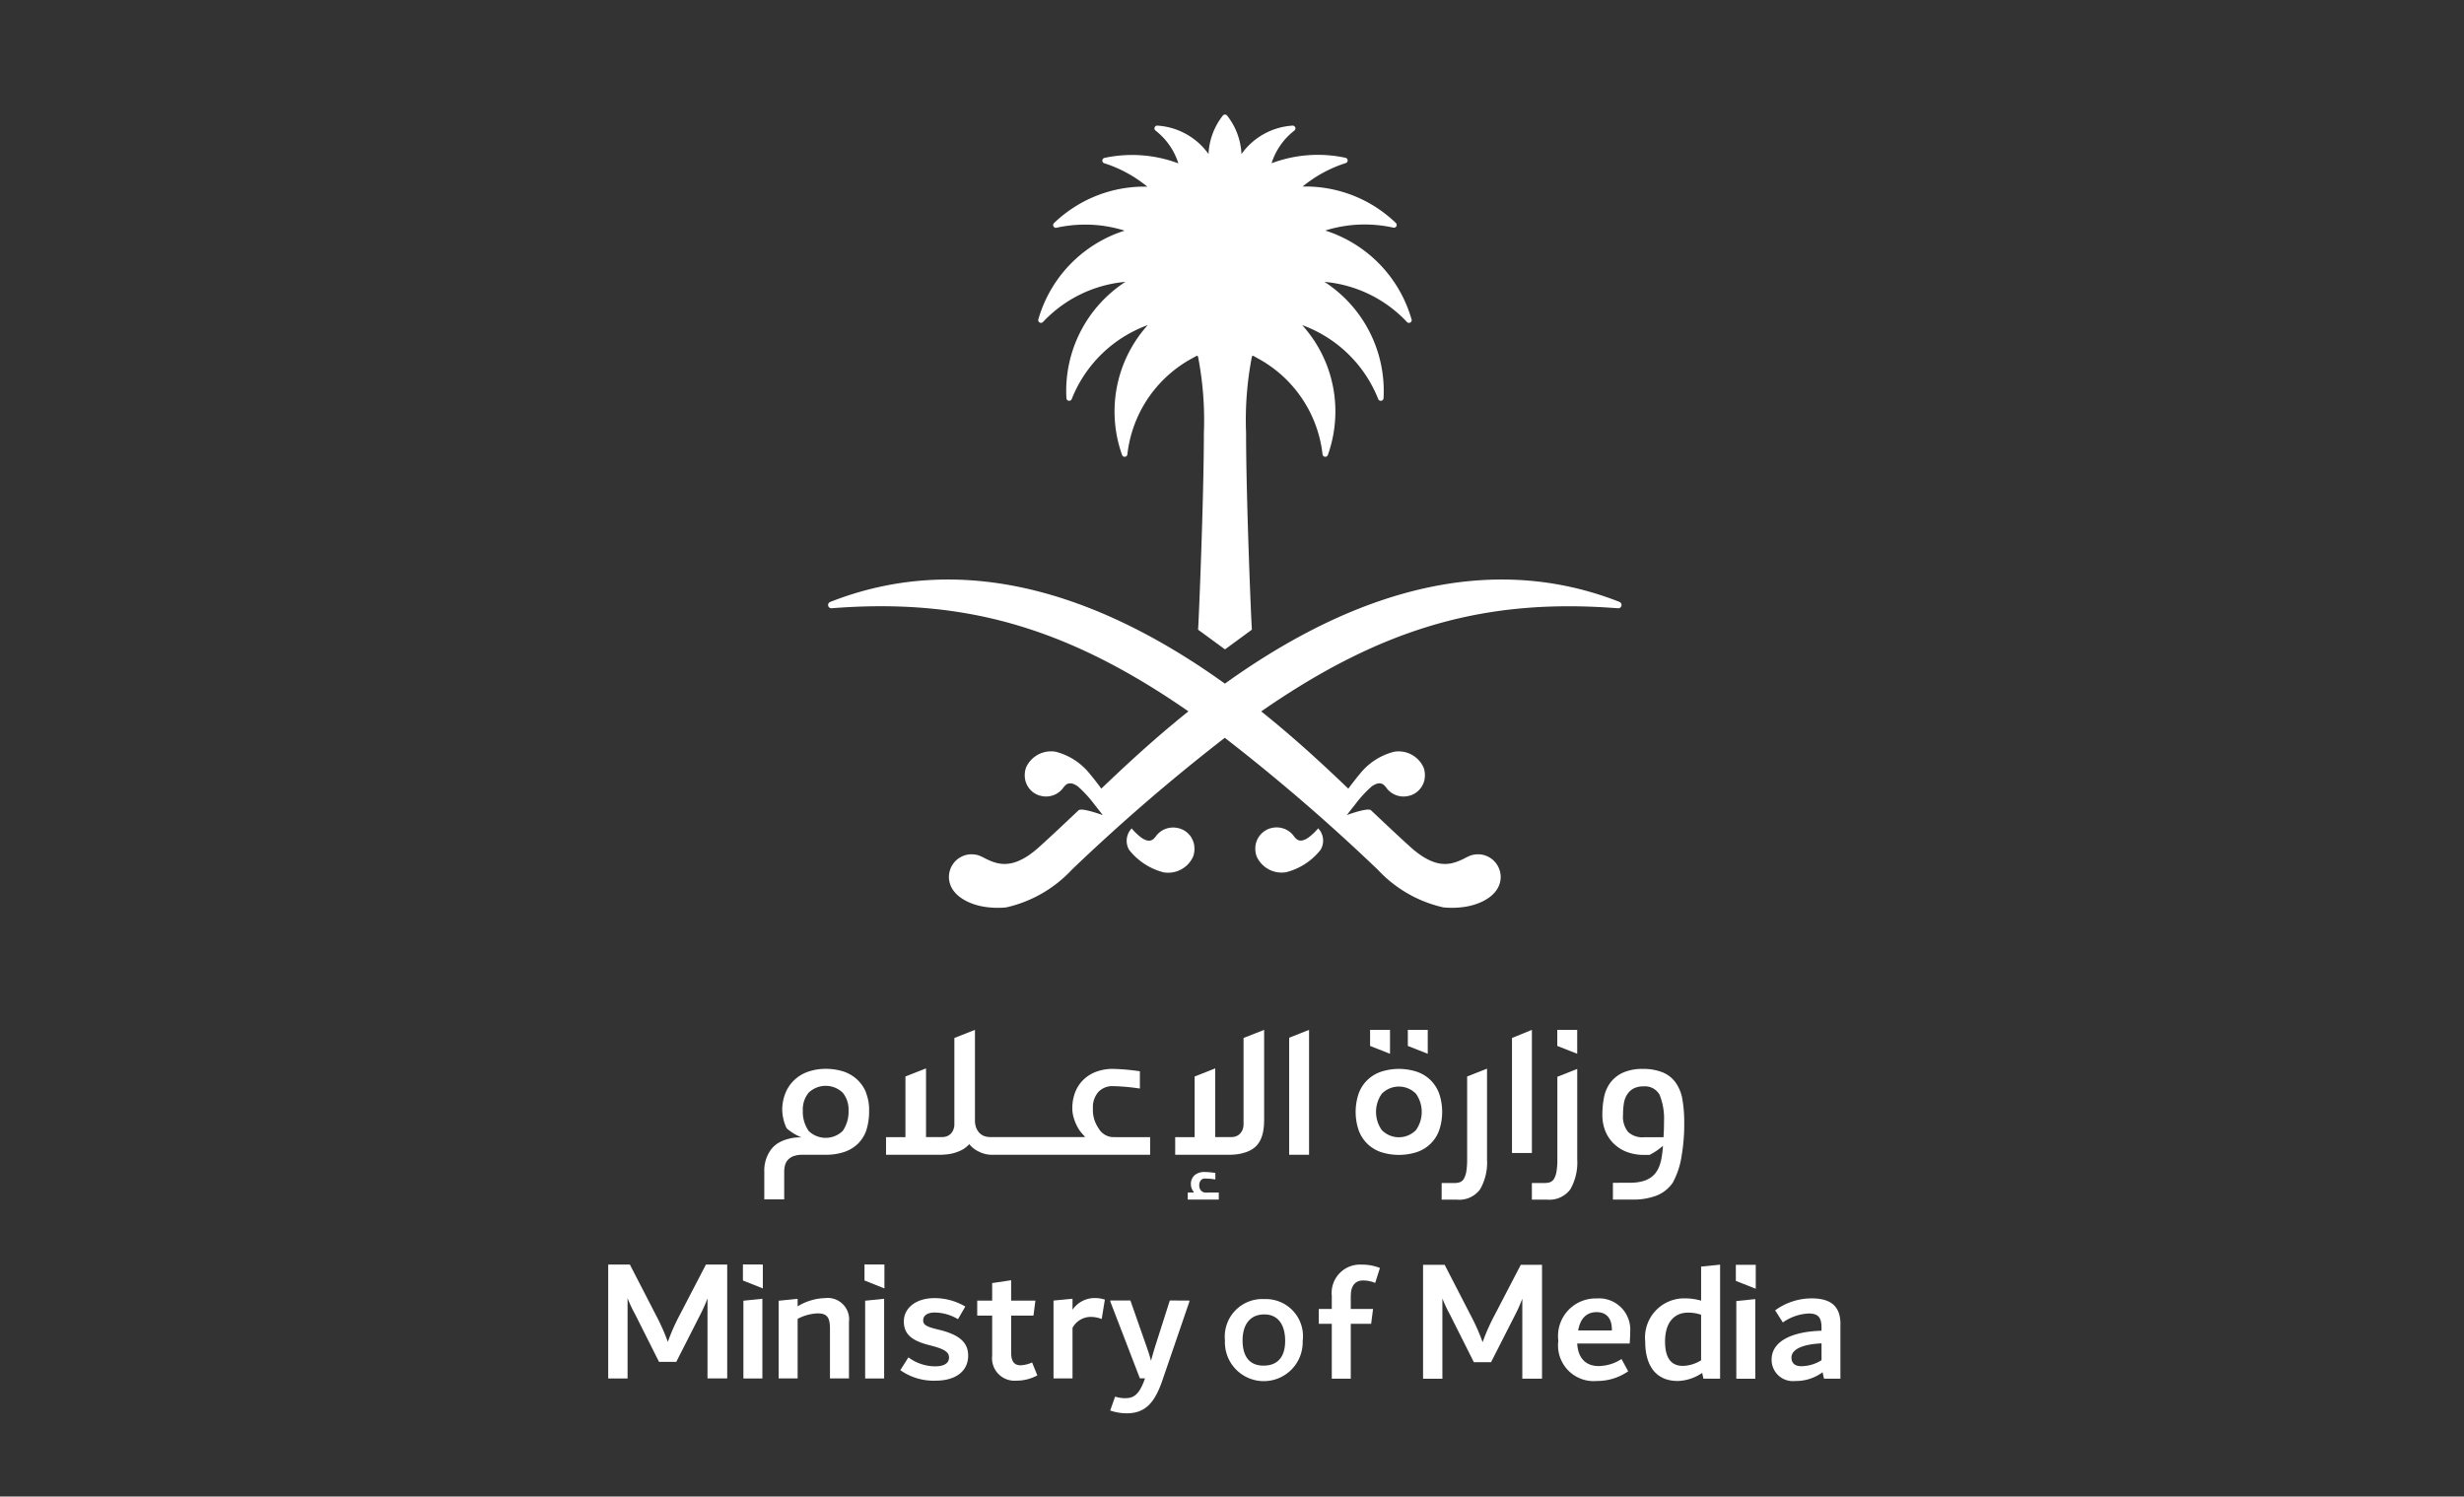 <svg xmlns="http://www.w3.org/2000/svg" xmlns:xlink="http://www.w3.org/1999/xlink" width="135" height="82" viewBox="0 0 135 82">
  <rect x="0" y="0" width="135" height="82" fill="#333333" stroke="none"/>
  <defs>
    <clipPath id="clip-mom-logo">
      <rect width="135" height="82"/>
    </clipPath>
  </defs>
  <g id="mom-logo" clip-path="url(#clip-mom-logo)">
    <g id="Group_536" data-name="Group 536" transform="translate(5555.174 -1618.724)">
      <path id="Path_4956" data-name="Path 4956" d="M534.476,64.877a.95.95,0,0,1-.786-.5,1.733,1.733,0,0,1-.3-1.066,1.268,1.268,0,0,1,.305-.916,1.055,1.055,0,0,1,.741-.313v0a11.51,11.51,0,0,1,1.527.133V61.27a11.511,11.511,0,0,0-1.527-.133,2.638,2.638,0,0,0-.845.15,1.987,1.987,0,0,0-.709.433,1.91,1.91,0,0,0-.458.683,2.419,2.419,0,0,0-.163.911,1.748,1.748,0,0,0,.054.418,2.554,2.554,0,0,0,.137.4,3.025,3.025,0,0,0,.188.352,2.614,2.614,0,0,0,.3.351v.039h-5.2a.926.926,0,0,1-.293-.051.713.713,0,0,1-.262-.164.879.879,0,0,1-.186-.286,1.088,1.088,0,0,1-.072-.418V59l-1.128.444v4.7a.821.821,0,0,1-.067.355.652.652,0,0,1-.167.225.587.587,0,0,1-.215.118.766.766,0,0,1-.211.033h-.893V61.111l-1.128.444v3.322h-1.063v.967h2.969c.1,0,.22-.008.354-.021a2.263,2.263,0,0,0,.846-.252,1.306,1.306,0,0,0,.388-.31,1.5,1.5,0,0,0,.536.414,1.58,1.58,0,0,0,.707.17h.4c.015,0,.025,0,.039,0s.022,0,.036,0h8.194v-.967Z" transform="translate(-6028.684 1616.154)" fill="#fff"/>
      <path id="Path_4957" data-name="Path 4957" d="M545.565,63.957V59l-1.128.444v4.7a.823.823,0,0,1-.067.357.7.7,0,0,1-.167.225.582.582,0,0,1-.215.116.779.779,0,0,1-.21.033h-.893V61.111l-1.128.444v3.322h-1.065v.967h2.97c.1,0,.221-.007.354-.02a2.224,2.224,0,0,0,.416-.081,1.759,1.759,0,0,0,.431-.173c.379-.221.7-.638.7-1.614" transform="translate(-6031.478 1616.154)" fill="#fff"/>
      <path id="Path_4958" data-name="Path 4958" d="M549.128,59l-1.09.431v6.411h1.09Z" transform="translate(-6032.58 1616.154)" fill="#fff"/>
      <path id="Path_4959" data-name="Path 4959" d="M556.409,62.113a2.018,2.018,0,0,0-.745-.445,3.176,3.176,0,0,0-1.942,0,2,2,0,0,0-.744.445,1.95,1.95,0,0,0-.484.737,3.13,3.13,0,0,0,0,2.045,1.967,1.967,0,0,0,.484.738,2.01,2.01,0,0,0,.744.445,3.227,3.227,0,0,0,1.942,0,1.951,1.951,0,0,0,1.228-1.182,3.146,3.146,0,0,0,0-2.045,2,2,0,0,0-.484-.737m-.78,2.754a1.311,1.311,0,0,1-1.873,0,1.723,1.723,0,0,1,0-1.99,1.309,1.309,0,0,1,1.873,0,1.727,1.727,0,0,1,0,1.99" transform="translate(-6033.222 1615.777)" fill="#fff"/>
      <path id="Path_4960" data-name="Path 4960" d="M559.974,68.108a2.939,2.939,0,0,0,.378-1.629V61.5l-1.09.429V66.48a3.933,3.933,0,0,1-.047.666,1.2,1.2,0,0,1-.135.391.43.43,0,0,1-.21.183.825.825,0,0,1-.287.046h-.717v.912h.832a1.418,1.418,0,0,0,1.276-.569" transform="translate(-6034.053 1615.779)" fill="#fff"/>
      <path id="Path_4961" data-name="Path 4961" d="M563.489,59l-1.091.445v6.3h1.091Z" transform="translate(-6034.732 1616.154)" fill="#fff"/>
      <path id="Path_4962" data-name="Path 4962" d="M565.789,68.11a2.948,2.948,0,0,0,.377-1.629V61.517l-1.089.431v4.533a3.744,3.744,0,0,1-.048.666,1.183,1.183,0,0,1-.133.391.442.442,0,0,1-.21.183.834.834,0,0,1-.288.046h-.717v.912h.832a1.421,1.421,0,0,0,1.277-.569" transform="translate(-6034.925 1615.777)" fill="#fff"/>
      <path id="Path_4963" data-name="Path 4963" d="M566.409,59v1.31l-1.091-.429V59Z" transform="translate(-6035.17 1616.154)" fill="#fff"/>
      <path id="Path_4964" data-name="Path 4964" d="M556.778,59v1.31l-1.091-.429V59Z" transform="translate(-6033.727 1616.154)" fill="#fff"/>
      <path id="Path_4965" data-name="Path 4965" d="M554.344,59v1.31l-1.091-.429V59Z" transform="translate(-6033.361 1616.154)" fill="#fff"/>
      <path id="Path_4966" data-name="Path 4966" d="M542.5,69.289a.335.335,0,0,1-.267-.109.4.4,0,0,1-.1-.286.41.41,0,0,1,.086-.276.278.278,0,0,1,.219-.1,4.337,4.337,0,0,1,.576.05v-.355a4.2,4.2,0,0,0-.576-.052.816.816,0,0,0-.563.179.642.642,0,0,0-.2.507.657.657,0,0,0,.153.4v.039h-.325v.385h1.7v-.385Z" transform="translate(-6031.601 1614.781)" fill="#fff"/>
      <path id="Path_4967" data-name="Path 4967" d="M572.6,63.136a2.249,2.249,0,0,0-.372-.882,1.639,1.639,0,0,0-.7-.547,2.788,2.788,0,0,0-1.091-.189,2.558,2.558,0,0,0-1.079.2,1.813,1.813,0,0,0-.685.535,1.993,1.993,0,0,0-.351.771,4.9,4.9,0,0,0-.1,1.009,2.343,2.343,0,0,0,.167.9,2.007,2.007,0,0,0,.474.694,2.085,2.085,0,0,0,.721.446,2.642,2.642,0,0,0,.923.156h.3a3.616,3.616,0,0,0,.736-.5c-.083,1.1-.268,2.027-1.83,2.027H568.8v.92h1.049a3.576,3.576,0,0,0,1.349-.221,1.942,1.942,0,0,0,.882-.707,4.394,4.394,0,0,0,.484-1.469,10.2,10.2,0,0,0,.143-1.853,6.974,6.974,0,0,0-.11-1.291m-1.027,2.126H570.5a1.153,1.153,0,0,1-.87-.292,1.325,1.325,0,0,1-.276-.937,4.1,4.1,0,0,1,.052-.663,1.293,1.293,0,0,1,.182-.464.956.956,0,0,1,.344-.315,1.132,1.132,0,0,1,.541-.116.911.911,0,0,1,.884.46,3.474,3.474,0,0,1,.243,1.445c0,.326-.01.62-.028.882" transform="translate(-6035.604 1615.777)" fill="#fff"/>
      <path id="Path_4968" data-name="Path 4968" d="M519.784,62.807a1.977,1.977,0,0,0-.5-.721,2.048,2.048,0,0,0-.754-.434,3.139,3.139,0,0,0-.95-.14,2.886,2.886,0,0,0-.952.151,2.1,2.1,0,0,0-.756.445,2.028,2.028,0,0,0-.5.723,2.449,2.449,0,0,0-.178.967,2.491,2.491,0,0,0,.239.971,2.912,2.912,0,0,0,.816.5,2.415,2.415,0,0,0-.433.02c-.069.011-.137.024-.2.037l-.032.01a2.138,2.138,0,0,0-.488.173,1.5,1.5,0,0,0-.5.4,1.959,1.959,0,0,0-.386,1.248v1.506h1.091V67.148a1.381,1.381,0,0,1,.042-.346.72.72,0,0,1,.158-.3.745.745,0,0,1,.31-.207,1.415,1.415,0,0,1,.5-.075h1.263a3.225,3.225,0,0,0,.974-.14,2.009,2.009,0,0,0,.752-.428,1.933,1.933,0,0,0,.482-.718,3.447,3.447,0,0,0,.171-1.135,2.545,2.545,0,0,0-.176-.991m-1.272,2.108a1.341,1.341,0,0,1-1.863,0,1.836,1.836,0,0,1-.321-1.117,1.446,1.446,0,0,1,.315-.976,1.345,1.345,0,0,1,1.875,0,1.454,1.454,0,0,1,.315.976,1.836,1.836,0,0,1-.321,1.117" transform="translate(-6027.509 1615.778)" fill="#fff"/>
      <path id="Path_4969" data-name="Path 4969" d="M510.669,74.125v6.239h-1.08V75.982a8.078,8.078,0,0,1-.394.887l-1.318,2.59h-.944l-1.3-2.59a7.448,7.448,0,0,1-.423-.9v4.4h-1.061V74.125h1.186l1.415,2.744a11.616,11.616,0,0,1,.666,1.493,11.006,11.006,0,0,1,.662-1.493l1.426-2.744Z" transform="translate(-6026 1613.887)" fill="#fff"/>
      <path id="Path_4970" data-name="Path 4970" d="M512.863,76.439l1.04-.107V80.7h-1.04Z" transform="translate(-6027.307 1613.556)" fill="#fff"/>
      <path id="Path_4971" data-name="Path 4971" d="M518.986,77.617v3.072h-1.041V77.954c0-.625-.173-.828-.683-.828a2.54,2.54,0,0,0-1.089.3v3.264h-1.04V76.433l1.04-.105v.414a3.028,3.028,0,0,1,1.5-.453,1.172,1.172,0,0,1,1.31,1.329" transform="translate(-6027.646 1613.563)" fill="#fff"/>
      <path id="Path_4972" data-name="Path 4972" d="M520.709,76.439l1.04-.107V80.7h-1.04Z" transform="translate(-6028.482 1613.556)" fill="#fff"/>
      <path id="Path_4973" data-name="Path 4973" d="M522.977,80.236l.443-.7a2.481,2.481,0,0,0,1.454.492c.51,0,.771-.174.771-.483,0-.25-.163-.434-.886-.627l-.289-.077c-.9-.241-1.3-.605-1.3-1.271,0-.761.694-1.28,1.666-1.28a3.294,3.294,0,0,1,1.7.462l-.4.692a2.521,2.521,0,0,0-1.282-.365c-.4,0-.625.173-.625.423,0,.232.144.337.674.473l.307.076c1.051.279,1.484.7,1.484,1.395,0,.781-.6,1.367-1.791,1.367a3.16,3.16,0,0,1-1.926-.576" transform="translate(-6028.823 1613.563)" fill="#fff"/>
      <path id="Path_4974" data-name="Path 4974" d="M531.227,80.351a2.431,2.431,0,0,1-1.156.289,1.232,1.232,0,0,1-1.319-1.367v-2.2h-.819v-.819h.819v-.961l1.039-.156v1.118h1.329l-.105.819h-1.223v2.04c0,.482.184.683.51.683a1.665,1.665,0,0,0,.637-.155Z" transform="translate(-6029.566 1613.736)" fill="#fff"/>
      <path id="Path_4975" data-name="Path 4975" d="M535.663,76.375l-.173,1.059a1.684,1.684,0,0,0-.587-.116,1.14,1.14,0,0,0-1.012.6v2.772h-1.041V76.423l1.041-.1v.606a1.467,1.467,0,0,1,1.213-.644,1.8,1.8,0,0,1,.558.086" transform="translate(-6030.303 1613.563)" fill="#fff"/>
      <path id="Path_4976" data-name="Path 4976" d="M540.843,76.447v.059l-1.474,4.3c-.443,1.3-.981,1.819-1.964,1.819a2.818,2.818,0,0,1-.9-.153l.269-.762a1.73,1.73,0,0,0,.54.086c.4,0,.732-.1,1.049-.951l.049-.136h-.281l-1.619-4.206v-.059h1.1l.887,2.532c.107.3.184.549.241.771.067-.241.145-.52.223-.771l.808-2.532Z" transform="translate(-6030.852 1613.539)" fill="#fff"/>
      <path id="Path_4977" data-name="Path 4977" d="M521.759,74.125v1.31L520.668,75v-.88Z" transform="translate(-6028.477 1613.887)" fill="#fff"/>
      <path id="Path_4978" data-name="Path 4978" d="M513.923,74.125v1.31L512.832,75v-.88Z" transform="translate(-6027.302 1613.887)" fill="#fff"/>
      <path id="Path_4979" data-name="Path 4979" d="M543.9,78.625a2.056,2.056,0,0,1,2.157-2.272,2.034,2.034,0,0,1,2.1,2.3,2.131,2.131,0,1,1-4.259-.028m3.3.026c0-.869-.368-1.458-1.143-1.458-.8,0-1.19.584-1.19,1.421,0,.87.369,1.385,1.148,1.385.8,0,1.184-.51,1.184-1.348" transform="translate(-6031.959 1613.553)" fill="#fff"/>
      <path id="Path_4980" data-name="Path 4980" d="M551.7,75.817v.742h1.222l-.106.817H551.7v3.006h-1.04V77.376h-.712v-.817h.712v-.723a1.551,1.551,0,0,1,1.618-1.705,2.652,2.652,0,0,1,1.02.184l-.26.819A1.685,1.685,0,0,0,552.37,75c-.435,0-.666.309-.666.819" transform="translate(-6032.867 1613.886)" fill="#fff"/>
      <path id="Path_4981" data-name="Path 4981" d="M563.186,74.145v6.239h-1.08V76a7.938,7.938,0,0,1-.394.887l-1.318,2.59h-.944l-1.3-2.59a7.447,7.447,0,0,1-.423-.9v4.4h-1.059V74.145h1.184l1.415,2.744a11.608,11.608,0,0,1,.665,1.493,11.02,11.02,0,0,1,.662-1.493l1.427-2.744Z" transform="translate(-6033.874 1613.884)" fill="#fff"/>
      <path id="Path_4982" data-name="Path 4982" d="M569.289,78.782H566.42c.048.906.578,1.234,1.165,1.234a2.343,2.343,0,0,0,1.262-.385l.366.672a2.962,2.962,0,0,1-1.7.53,1.955,1.955,0,0,1-2.128-2.2,2.059,2.059,0,0,1,2.09-2.321,1.713,1.713,0,0,1,1.848,1.83c0,.162-.01.414-.03.643m-2.821-.721h1.848v-.029c0-.692-.346-.973-.836-.973-.587,0-.9.385-1.012,1" transform="translate(-6035.18 1613.559)" fill="#fff"/>
      <path id="Path_4983" data-name="Path 4983" d="M575.088,74.134v6.249h-.914l-.068-.318a2.481,2.481,0,0,1-1.339.443c-1.164,0-1.781-.8-1.781-2.157a2.145,2.145,0,0,1,2.214-2.369,3.174,3.174,0,0,1,.848.125V74.24Zm-2.041,5.546a1.927,1.927,0,0,0,1-.307V76.879a2.116,2.116,0,0,0-.723-.116c-.712,0-1.251.5-1.251,1.579,0,.933.354,1.338.972,1.338" transform="translate(-6036.02 1613.885)" fill="#fff"/>
      <path id="Path_4984" data-name="Path 4984" d="M576.857,76.46l1.04-.107v4.363h-1.04Z" transform="translate(-6036.9 1613.553)" fill="#fff"/>
      <path id="Path_4985" data-name="Path 4985" d="M582.9,77.723v2.985h-.9l-.077-.355a2.434,2.434,0,0,1-1.493.48,1.167,1.167,0,0,1-1.3-1.164c0-1.088,1.262-1.551,2.735-1.589v-.165c0-.538-.162-.78-.693-.78a2.643,2.643,0,0,0-1.425.491l-.423-.663a3.394,3.394,0,0,1,2-.656c1.02,0,1.579.4,1.579,1.416m-2.137,2.3a2.117,2.117,0,0,0,1.1-.328v-.924c-1,.048-1.647.309-1.647.78,0,.31.193.473.549.473" transform="translate(-6037.24 1613.56)" fill="#fff"/>
      <path id="Path_4986" data-name="Path 4986" d="M577.918,74.145v1.31l-1.091-.429v-.881Z" transform="translate(-6036.896 1613.884)" fill="#fff"/>
      <path id="Path_4987" data-name="Path 4987" d="M552.316,11.215a7.179,7.179,0,0,0-4.726-4.859,7.143,7.143,0,0,1,2.16-.331,7.244,7.244,0,0,1,1.571.172.151.151,0,0,0,.14-.254,7.3,7.3,0,0,0-1.018-.815A7.132,7.132,0,0,0,546.5,3.943c-.048,0-.1,0-.147,0a7.126,7.126,0,0,1,2.362-1.284.15.15,0,0,0-.015-.289,7.2,7.2,0,0,0-4.052.3A3.675,3.675,0,0,1,545.9.877a.152.152,0,0,0-.1-.27,3.728,3.728,0,0,0-2.8,1.557,3.661,3.661,0,0,0-.788-2.108.149.149,0,0,0-.232,0,3.664,3.664,0,0,0-.785,2.108,3.734,3.734,0,0,0-2.8-1.557.152.152,0,0,0-.106.27,3.675,3.675,0,0,1,1.254,1.8,7.2,7.2,0,0,0-4.052-.3.151.151,0,0,0-.015.289,7.152,7.152,0,0,1,2.364,1.284c-.05,0-.1,0-.149,0a7.12,7.12,0,0,0-3.945,1.184,7.21,7.21,0,0,0-1.02.815.151.151,0,0,0,.14.254,7.25,7.25,0,0,1,1.571-.172,7.139,7.139,0,0,1,2.16.331,7.179,7.179,0,0,0-4.726,4.859.151.151,0,0,0,.254.147,7.048,7.048,0,0,1,4.516-2.2,7.121,7.121,0,0,0-3.232,6.372.151.151,0,0,0,.292.048,7.083,7.083,0,0,1,4.164-4.051,7.072,7.072,0,0,0-1.408,7.112.15.15,0,0,0,.292-.029,6.856,6.856,0,0,1,3.528-5.251l.252-.14a.062.062,0,0,1,.092.04,18.235,18.235,0,0,1,.319,4.182c0,3.565-.286,10.462-.317,10.747a.045.045,0,0,0,.016.042l1.43,1.047a.047.047,0,0,0,.054,0l1.426-1.046a.05.05,0,0,0,.021-.044c-.033-.294-.318-7.188-.318-10.745a18.27,18.27,0,0,1,.318-4.182.062.062,0,0,1,.092-.04l.252.14a6.851,6.851,0,0,1,3.528,5.251.151.151,0,0,0,.293.029,7.111,7.111,0,0,0,.41-2.38,7.036,7.036,0,0,0-1.819-4.732,7.09,7.09,0,0,1,4.166,4.051.151.151,0,0,0,.292-.048,7.126,7.126,0,0,0-3.234-6.372,7.04,7.04,0,0,1,4.517,2.2.151.151,0,0,0,.254-.147" transform="translate(-6030.155 1625)" fill="#fff"/>
      <path id="Path_4988" data-name="Path 4988" d="M549.024,46.287a2.285,2.285,0,0,1-.256.215.99.99,0,0,1-.236.131.5.5,0,0,1-.215.037.394.394,0,0,1-.192-.072,1.161,1.161,0,0,1-.193-.218,1.191,1.191,0,0,0-.329-.28,1.187,1.187,0,0,0-.92-.1s-.006,0-.01,0a1.174,1.174,0,0,0-.655.513,1.139,1.139,0,0,0-.133.327,1.261,1.261,0,0,0,.041.694,1.5,1.5,0,0,0,1.619.87,3.493,3.493,0,0,0,1.891-1.233A.98.98,0,0,0,549.3,46c-.088.1-.179.2-.274.286" transform="translate(-6032.252 1618.111)" fill="#fff"/>
      <path id="Path_4989" data-name="Path 4989" d="M541.117,46.516a1.145,1.145,0,0,0-.272-.31,1.2,1.2,0,0,0-.383-.2l-.011,0a1.178,1.178,0,0,0-.456-.044,1.144,1.144,0,0,0-.464.145,1.174,1.174,0,0,0-.329.278,1.114,1.114,0,0,1-.192.218.393.393,0,0,1-.193.072.508.508,0,0,1-.216-.037,1.068,1.068,0,0,1-.236-.13,2.559,2.559,0,0,1-.254-.216c-.1-.09-.186-.186-.274-.286a.979.979,0,0,0-.139,1.172,3.509,3.509,0,0,0,1.891,1.234,1.5,1.5,0,0,0,1.619-.87,1.275,1.275,0,0,0,.041-.693,1.135,1.135,0,0,0-.133-.328" transform="translate(-6031.009 1618.111)" fill="#fff"/>
      <path id="Path_4990" data-name="Path 4990" d="M561.685,31.2c-8.161-3.21-15.993.436-21.623,4.477-5.631-4.041-13.462-7.687-21.623-4.477a.179.179,0,0,0,.079.346c7.159-.561,12.818.985,19.545,5.65-2.019,1.616-3.651,3.166-4.773,4.234-.173-.241-.462-.613-.614-.789a3.5,3.5,0,0,0-1.891-1.234,1.5,1.5,0,0,0-1.619.87,1.277,1.277,0,0,0-.04.694,1.171,1.171,0,0,0,.4.638,1.19,1.19,0,0,0,.383.2l.011,0a1.165,1.165,0,0,0,.921-.1,1.174,1.174,0,0,0,.329-.279,1.042,1.042,0,0,1,.192-.217.362.362,0,0,1,.191-.072.5.5,0,0,1,.217.036,1.192,1.192,0,0,1,.236.131,6.611,6.611,0,0,1,.892.968c.1.131.221.28.324.413.011.013.138.176.148.189s-1.151-.428-1.326-.261c-.848.8-1.519,1.432-2.135,1.99a5.622,5.622,0,0,1-.567.456,3.389,3.389,0,0,1-.508.293,2.273,2.273,0,0,1-.451.157,1.843,1.843,0,0,1-.409.044,1.816,1.816,0,0,1-.37-.044,2.41,2.41,0,0,1-.342-.107c-.11-.043-.215-.093-.32-.145a3.269,3.269,0,0,0-.326-.156,1.211,1.211,0,0,0-.333-.073,1.451,1.451,0,0,0-.219,0,1.245,1.245,0,0,0-1.116,1.361,1.276,1.276,0,0,0,.232.611,1.734,1.734,0,0,0,.331.343,2.414,2.414,0,0,0,.446.274,3.273,3.273,0,0,0,.542.2,3.774,3.774,0,0,0,.615.112,4.6,4.6,0,0,0,.666.024c.1,0,.2-.011.3-.02a7.012,7.012,0,0,0,3.592-2.061,105.2,105.2,0,0,1,8.384-7.231,105.487,105.487,0,0,1,8.386,7.231,7,7,0,0,0,3.591,2.061c.1.009.2.016.3.02a4.609,4.609,0,0,0,.668-.024,3.748,3.748,0,0,0,.614-.112,3.279,3.279,0,0,0,.542-.2,2.414,2.414,0,0,0,.446-.274,1.666,1.666,0,0,0,.331-.343,1.294,1.294,0,0,0,.232-.611,1.224,1.224,0,0,0-.1-.621,1.249,1.249,0,0,0-1.018-.74,1.451,1.451,0,0,0-.219,0,1.217,1.217,0,0,0-.334.073,3.139,3.139,0,0,0-.323.156c-.107.053-.213.1-.323.145a2.376,2.376,0,0,1-.342.107,1.729,1.729,0,0,1-.778,0,2.239,2.239,0,0,1-.451-.157,3.33,3.33,0,0,1-.506-.293,5.458,5.458,0,0,1-.569-.456c-.617-.558-1.288-1.191-2.135-1.99-.175-.167-1.326.261-1.326.261s.138-.176.146-.189c.1-.133.225-.282.325-.413a6.621,6.621,0,0,1,.893-.968,1.176,1.176,0,0,1,.237-.131.493.493,0,0,1,.216-.036.37.37,0,0,1,.191.072,1.04,1.04,0,0,1,.192.217,1.181,1.181,0,0,0,.795.427,1.205,1.205,0,0,0,.454-.046l.011,0a1.153,1.153,0,0,0,.383-.2,1.163,1.163,0,0,0,.405-.638,1.269,1.269,0,0,0-.04-.694,1.5,1.5,0,0,0-1.619-.87,3.5,3.5,0,0,0-1.891,1.234c-.151.176-.44.548-.615.789-1.12-1.069-2.754-2.618-4.773-4.234,6.726-4.664,12.387-6.211,19.546-5.65a.179.179,0,0,0,.079-.346" transform="translate(-6028.125 1620.506)" fill="#fff"/>
    </g>
  </g>
</svg>
